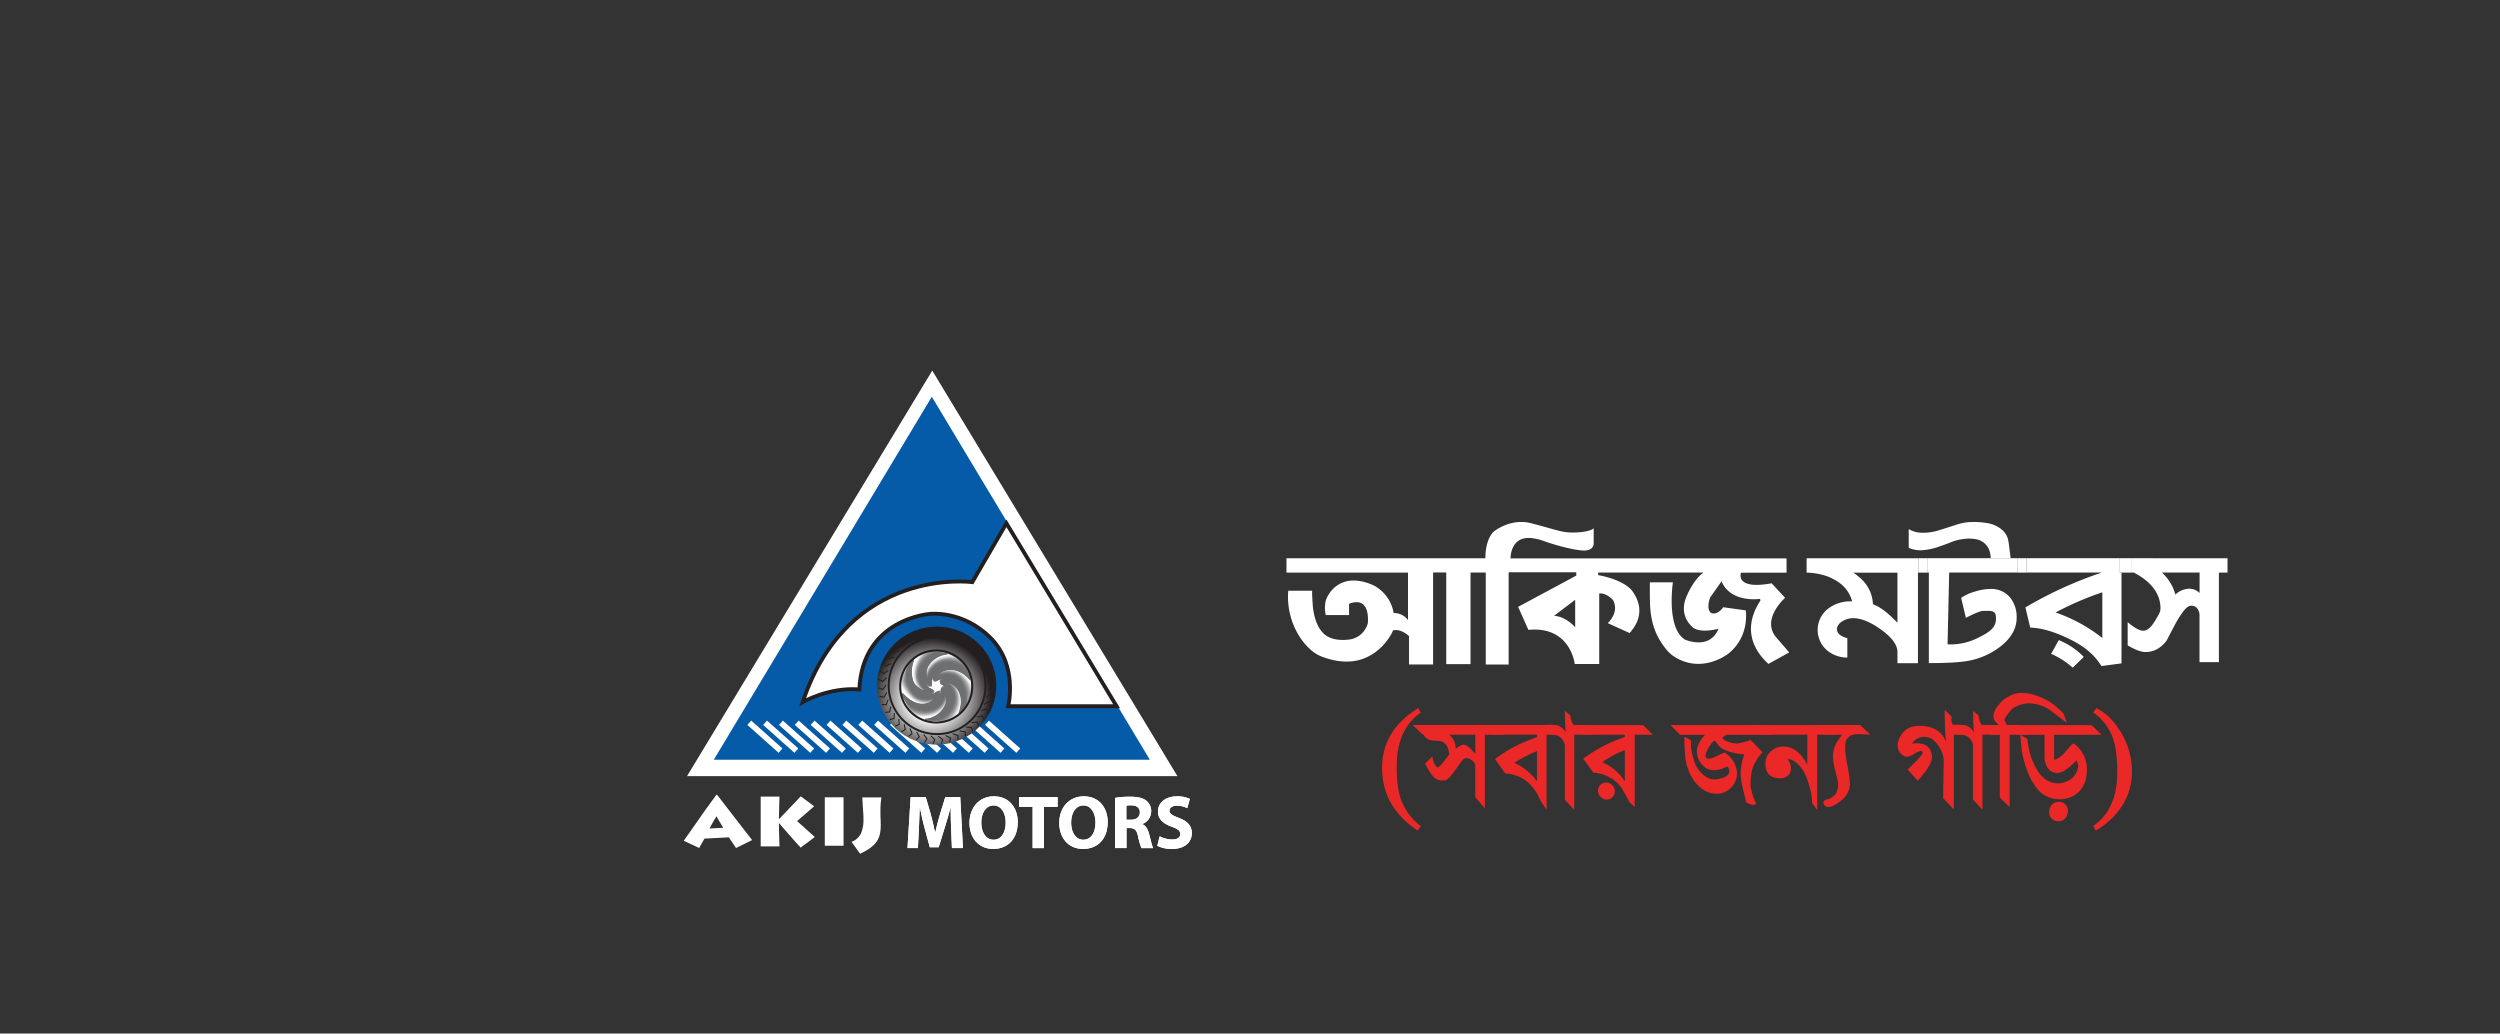 <svg id="Layer_1" data-name="Layer 1" xmlns="http://www.w3.org/2000/svg" xmlns:xlink="http://www.w3.org/1999/xlink" viewBox="0 0 1219.64 504.2"><rect x="0" y="0" width="1219.64" height="504.2" fill="#333333" stroke="none"/><defs><style>.cls-1,.cls-11,.cls-14,.cls-17,.cls-20,.cls-23,.cls-26,.cls-29,.cls-32,.cls-35,.cls-38,.cls-41,.cls-44,.cls-47,.cls-5,.cls-50,.cls-53,.cls-56,.cls-59,.cls-6,.cls-62,.cls-65,.cls-68,.cls-71,.cls-73,.cls-74,.cls-75,.cls-76{fill:none;}.cls-2{fill:#fff;}.cls-3{fill:#e92827;}.cls-4{fill:#055ba7;}.cls-5,.cls-74,.cls-75,.cls-76{stroke:#231f20;}.cls-5,.cls-6,.cls-73,.cls-74,.cls-75,.cls-76{stroke-miterlimit:10;}.cls-5{stroke-width:1.89px;}.cls-6{stroke:#fff;stroke-width:2.83px;}.cls-7{clip-path:url(#clip-path);}.cls-8{fill:url(#radial-gradient);}.cls-9{clip-path:url(#clip-path-2);}.cls-10{opacity:0;}.cls-11,.cls-14,.cls-17,.cls-20,.cls-23,.cls-26,.cls-29,.cls-32,.cls-35,.cls-38,.cls-41,.cls-44,.cls-47,.cls-50,.cls-53,.cls-56,.cls-59,.cls-62,.cls-65,.cls-68,.cls-71,.cls-73{stroke:#6e6f71;}.cls-11,.cls-14{stroke-width:1.17px;}.cls-12{opacity:0.05;}.cls-13{clip-path:url(#clip-path-4);}.cls-14,.cls-17,.cls-20,.cls-23,.cls-26,.cls-29,.cls-32,.cls-35,.cls-38,.cls-41,.cls-44,.cls-47,.cls-50,.cls-53,.cls-56,.cls-59,.cls-62,.cls-65,.cls-68,.cls-71,.cls-73{stroke-linecap:square;}.cls-14{stroke-miterlimit:4.29;}.cls-15{opacity:0.1;}.cls-16{clip-path:url(#clip-path-5);}.cls-17{stroke-miterlimit:4.57;}.cls-17,.cls-20,.cls-23{stroke-width:1.16px;}.cls-18{opacity:0.14;}.cls-19{clip-path:url(#clip-path-6);}.cls-20{stroke-miterlimit:4.86;}.cls-21{opacity:0.19;}.cls-22{clip-path:url(#clip-path-7);}.cls-23{stroke-miterlimit:5.14;}.cls-24{opacity:0.24;}.cls-25{clip-path:url(#clip-path-8);}.cls-26{stroke-miterlimit:5.43;}.cls-26,.cls-29{stroke-width:1.15px;}.cls-27{opacity:0.29;}.cls-28{clip-path:url(#clip-path-9);}.cls-29{stroke-miterlimit:5.71;}.cls-30{opacity:0.33;}.cls-31{clip-path:url(#clip-path-10);}.cls-32{stroke-miterlimit:6;}.cls-32,.cls-35{stroke-width:1.14px;}.cls-33{opacity:0.38;}.cls-34{clip-path:url(#clip-path-11);}.cls-35{stroke-miterlimit:6.29;}.cls-36{opacity:0.43;}.cls-37{clip-path:url(#clip-path-12);}.cls-38{stroke-miterlimit:6.57;}.cls-38,.cls-41{stroke-width:1.13px;}.cls-39{opacity:0.48;}.cls-40{clip-path:url(#clip-path-13);}.cls-41{stroke-miterlimit:6.86;}.cls-42{opacity:0.52;}.cls-43{clip-path:url(#clip-path-14);}.cls-44{stroke-miterlimit:7.14;}.cls-44,.cls-47{stroke-width:1.12px;}.cls-45{opacity:0.57;}.cls-46{clip-path:url(#clip-path-15);}.cls-47{stroke-miterlimit:7.43;}.cls-48{opacity:0.62;}.cls-49{clip-path:url(#clip-path-16);}.cls-50{stroke-miterlimit:7.71;}.cls-50,.cls-53{stroke-width:1.11px;}.cls-51{opacity:0.67;}.cls-52{clip-path:url(#clip-path-17);}.cls-53{stroke-miterlimit:8;}.cls-54{opacity:0.71;}.cls-55{clip-path:url(#clip-path-18);}.cls-56{stroke-miterlimit:8.29;}.cls-56,.cls-59,.cls-62{stroke-width:1.11px;}.cls-57{opacity:0.76;}.cls-58{clip-path:url(#clip-path-19);}.cls-59{stroke-miterlimit:8.57;}.cls-60{opacity:0.81;}.cls-61{clip-path:url(#clip-path-20);}.cls-62{stroke-miterlimit:8.86;}.cls-63{opacity:0.86;}.cls-64{clip-path:url(#clip-path-21);}.cls-65{stroke-miterlimit:9.14;}.cls-65,.cls-68{stroke-width:1.1px;}.cls-66{opacity:0.9;}.cls-67{clip-path:url(#clip-path-22);}.cls-68{stroke-miterlimit:9.43;}.cls-69{opacity:0.95;}.cls-70{clip-path:url(#clip-path-23);}.cls-71{stroke-miterlimit:9.71;}.cls-71,.cls-73{stroke-width:1.09px;}.cls-72{clip-path:url(#clip-path-24);}.cls-74{stroke-width:1px;}.cls-75{stroke-width:0.51px;}.cls-76{stroke-width:0.95px;}</style><clipPath id="clip-path"><path id="SVGID" class="cls-1" d="M429.8,324.13a28.7,28.7,0,0,0,16.66,37.22,29.23,29.23,0,0,0,37.64-16.46,28.69,28.69,0,0,0-16.64-37.26A28.14,28.14,0,0,0,457,305.72a29.09,29.09,0,0,0-27.21,18.41"/></clipPath><radialGradient id="radial-gradient" cx="3541.13" cy="1858.31" r="13.11" gradientTransform="matrix(0.8, -2.05, -2.07, -0.79, 1468.28, 9067.22)" gradientUnits="userSpaceOnUse"><stop offset="0" stop-color="#fff"/><stop offset="0.39" stop-color="#fff"/><stop offset="0.39" stop-color="#fcfcfc"/><stop offset="0.82" stop-color="#615f5f"/><stop offset="1" stop-color="#231f20"/></radialGradient><clipPath id="clip-path-2"><rect id="SVGID-2" data-name="SVGID" class="cls-1" x="438.72" y="317.14" width="37.02" height="35.24"/></clipPath><clipPath id="clip-path-4"><rect id="SVGID-4" data-name="SVGID" class="cls-1" x="439.03" y="317.17" width="36.36" height="35.16"/></clipPath><clipPath id="clip-path-5"><rect id="SVGID-5" data-name="SVGID" class="cls-1" x="439.35" y="317.28" width="35.7" height="35"/></clipPath><clipPath id="clip-path-6"><rect id="SVGID-6" data-name="SVGID" class="cls-1" x="439.68" y="317.32" width="34.99" height="34.91"/></clipPath><clipPath id="clip-path-7"><rect id="SVGID-7" data-name="SVGID" class="cls-1" x="439.99" y="317.4" width="34.33" height="34.81"/></clipPath><clipPath id="clip-path-8"><rect id="SVGID-8" data-name="SVGID" class="cls-1" x="440.32" y="317.44" width="33.65" height="34.71"/></clipPath><clipPath id="clip-path-9"><rect id="SVGID-9" data-name="SVGID" class="cls-1" x="440.6" y="317.55" width="33" height="34.54"/></clipPath><clipPath id="clip-path-10"><rect id="SVGID-10" data-name="SVGID" class="cls-1" x="440.89" y="317.59" width="32.35" height="34.45"/></clipPath><clipPath id="clip-path-11"><rect id="SVGID-11" data-name="SVGID" class="cls-1" x="441.17" y="317.68" width="31.7" height="34.34"/></clipPath><clipPath id="clip-path-12"><rect id="SVGID-12" data-name="SVGID" class="cls-1" x="441.47" y="317.74" width="31.06" height="34.21"/></clipPath><clipPath id="clip-path-13"><rect id="SVGID-13" data-name="SVGID" class="cls-1" x="441.71" y="317.79" width="30.46" height="34.12"/></clipPath><clipPath id="clip-path-14"><rect id="SVGID-14" data-name="SVGID" class="cls-1" x="441.95" y="317.86" width="29.89" height="33.99"/></clipPath><clipPath id="clip-path-15"><rect id="SVGID-15" data-name="SVGID" class="cls-1" x="442.19" y="317.95" width="29.51" height="33.84"/></clipPath><clipPath id="clip-path-16"><rect id="SVGID-16" data-name="SVGID" class="cls-1" x="441.99" y="317.99" width="29.91" height="33.77"/></clipPath><clipPath id="clip-path-17"><rect id="SVGID-17" data-name="SVGID" class="cls-1" x="441.73" y="318.05" width="30.42" height="33.66"/></clipPath><clipPath id="clip-path-18"><rect id="SVGID-18" data-name="SVGID" class="cls-1" x="441.47" y="318.16" width="30.89" height="33.51"/></clipPath><clipPath id="clip-path-19"><rect id="SVGID-19" data-name="SVGID" class="cls-1" x="441.21" y="318.25" width="31.36" height="33.37"/></clipPath><clipPath id="clip-path-20"><rect id="SVGID-20" data-name="SVGID" class="cls-1" x="440.96" y="318.29" width="31.83" height="33.29"/></clipPath><clipPath id="clip-path-21"><rect id="SVGID-21" data-name="SVGID" class="cls-1" x="440.68" y="318.38" width="32.31" height="33.13"/></clipPath><clipPath id="clip-path-22"><rect id="SVGID-22" data-name="SVGID" class="cls-1" x="440.43" y="318.46" width="32.79" height="33"/></clipPath><clipPath id="clip-path-23"><rect id="SVGID-23" data-name="SVGID" class="cls-1" x="440.17" y="318.49" width="33.26" height="32.91"/></clipPath><clipPath id="clip-path-24"><rect id="SVGID-24" data-name="SVGID" class="cls-1" x="439.9" y="318.6" width="33.75" height="32.78"/></clipPath></defs><path class="cls-2" d="M984.1,272.33H940.48v7H941v44.17q13.49,0,19.41-1.15a36.06,36.06,0,0,0,15.59-7q7.83-6.15,7.83-13.93a15.09,15.09,0,0,0-3.13-9.84,11.83,11.83,0,0,0-9.67-4.26,26.8,26.8,0,0,0-7.53,1.27,23.39,23.39,0,0,0-6.75,3.08l2.32,9.73q6.61-3.36,8.35-3.36c4.24,0,6.34-.52,6.34,3.74,0,4-2.41,6.2-8,9a30.19,30.19,0,0,1-14.63,3.61l-1-.08.79-35H984.1Z"/><rect class="cls-2" x="935.96" y="272.33" width="4.53" height="7.03"/><path class="cls-2" d="M1000.65,319a38.77,38.77,0,0,1,10.53,6.72l5.4-5.24a35.4,35.4,0,0,0-12.19-8.2Z"/><path class="cls-2" d="M1034.17,272.33H988.54v7h36.83a193.92,193.92,0,0,0-37.26,17l2.35,9.85q8.63.24,20.2,6.12c7.72,3.92,11.65,8.13,14.55,12.63l9.78-1.3V279.36h-.82Zm-8.54,38.92a77.82,77.82,0,0,0-22.81-12.45,150.91,150.91,0,0,1,22.81-9.84Z"/><rect class="cls-2" x="984.1" y="272.33" width="4.44" height="7.02"/><path class="cls-2" d="M1039.65,272.33v7H1041c8.65,4.48,13,10.5,13,17.39,0,2-.87,3.12-2.62,6.07-1.91,3.27-3.83,4.91-5.74,4.91s-4.34-1.39-7.65-4.18v11.3c3.61,2.18,6.56,3.28,8.66,3.28q6.19,0,10.39-5.66,2.43-4.74,5-9.5c2.74-4.54,4.86-7.41,6.78-7.41a3.45,3.45,0,0,1,3,1.15,5.17,5.17,0,0,1,1.22,3.33v23h9.46V279.36h4.21v-7Zm33.43,17a7,7,0,0,0-5.16-2.13,10.26,10.26,0,0,0-6.65,2.87,22.53,22.53,0,0,0-6.56-10.75h18.37Z"/><polygon class="cls-2" points="1039.65 279.35 1039.65 272.33 1034.17 272.33 1034.17 279.36 1034.25 279.36 1034.25 279.35 1039.65 279.35"/><path class="cls-2" d="M980.9,272.33c-.17-1.28-.33-2.8-.5-4-.23-1.66-.37-3.34-.72-5a9.18,9.18,0,0,0-3.29-5.13,14.63,14.63,0,0,0-6.91-3,38.74,38.74,0,0,0-9.25-.45,26.56,26.56,0,0,0-6.37,1.43c-2.77.86-5.51,1.79-8.29,2.62a24.54,24.54,0,0,1-7.71,1.09,12.49,12.49,0,0,1-6.53-1.69h-.15c0,1,0,2,0,3,0,1.27,0,4.39,0,5.66a.54.54,0,0,0,.4.58,14.39,14.39,0,0,0,5.91,1,31.29,31.29,0,0,0,9-1.95c1.74-.6,3.48-1.21,5.18-1.91a23.72,23.72,0,0,1,6.08-1.6,19.57,19.57,0,0,1,6.11.06,8.5,8.5,0,0,1,7.14,7.49,13.79,13.79,0,0,1,.22,1.81h9.65Z"/><path class="cls-2" d="M871.58,279.37v-6.95H736.93s-.15-6.25,4.27-8.86,11.09.1,13.45.91,10.89,3.51,17,4.06,5.84-3.46,5.84-3.46v-7.34c-2.28,2.07-10.37,2.4-14.12,1.8s-7.56-2-16.46-4.28-16.33,2.54-18.4,4.28c-4.22,4.55-3.84,12.81-3.84,12.81H627.61v7H686.9v23.13a8.66,8.66,0,0,0-7-3.41A18.77,18.77,0,0,0,670,285.5c-16.26-7.1-22.28,4.34-23.22,7.56a15.51,15.51,0,0,0,0,7h11l.37,0,0-5.49c10.87-4.18,9.13,9.55,9.13,9.55a12.06,12.06,0,0,1-2,3.95,10.83,10.83,0,0,1-7.7,4c-3.8.39-8.37,0-11.37-2.57-3.67-3.18-5.06-8.36-5.67-13-.06-.49-.65-8.3-.31-8.3H628.48a36.12,36.12,0,0,0,6.65,24.06,31.48,31.48,0,0,0,4.77,5.15,18.08,18.08,0,0,0,6.14,3.35c6.3,2.23,13.26,2.89,19.59.39a25.9,25.9,0,0,0,10.79-8.32,30.79,30.79,0,0,0,2.5-3.77c.09-.17.6-1.51.78-1.55,3.88-.91,7.7,2.81,7.7,2.81v13.85h11.74V279.27h6.42V324h11.85v-44.7h7.43v44.9H736v-45h33v1.61l-28.37,15.24,5,11.24c20.61-2,22.62,16.66,22.62,16.66h11.94V289.51c3-.25,5.72,2.11,6.67,3.16,3.42,6-2.5,11.34-2.5,11.34L795,308.83c9-9.94,2.76-18.37,1.25-20.62-4.72-5.78-16.56-7.63-16.56-7.63v-1.25h51.19v.14s-4.17,2.56-8,11.29,1.25,13.92,3.26,15.57c4.12,2.71,12.25.4,12.25.4-4.22,10.34-15.46,5.62-16.26,5.37-9.39-5.62-6-28-6-28H804.88s0,3.77,0,4c0,4.26,0,9.55.91,13.74A32.67,32.67,0,0,0,810,312.76c1.77,2.74,3.79,5.67,6.68,7.52,13.82,8.9,26.64-1.5,26.64-1.5,10.44-8.43,8.37-21,8.37-21l-11-1.54c-3.31,4.47-6,2.71-6,2.71-2.51-1.95-.4-7.43-.4-7.43l5.57-7.92c4.55,10.78,18.8,8.57,18.8,8.57l.21.74c-11.91,18.15,2.73,29.65,3.84,31l10.17-5.62s-2.91-3.36-6.59-7.64c-7-8.83,4.59-19,4.59-19l-6.58-7.08c-18.22,3.31-14.94-5.17-14.94-5.17ZM768.46,306s-4.38-5.19-10.3-5.59l10.3-7.79Z"/><path class="cls-2" d="M901.22,311.31a10.11,10.11,0,0,1-3.36-1.42,3.61,3.61,0,0,1-1.67-3.53,5.41,5.41,0,0,1,2.68-3.3,9.92,9.92,0,0,1,5.24-1.48q5.77,0,13.45,5.49,8.13,5.82,8.12,11v5.49h10V279.36H936v-7H881.37v7a32.06,32.06,0,0,1,11,2.15c.52.24,1,.48,1.56.75,1,.5,1.89,1,2.79,1.63a22.6,22.6,0,0,1,2,1.5,16.33,16.33,0,0,1,4.85,8,17.74,17.74,0,0,0-11.76,3.6,13.08,13.08,0,0,0-.79,20,15.16,15.16,0,0,0,10.21,3.81C901.23,317.62,901.28,314.46,901.22,311.31Zm24.46-7.52c-4.43-4.53-8-7.53-11.95-9-.29-5.84-3.07-11.22-9.66-15.42h21.61Z"/><path class="cls-3" d="M691.56,405.2q-17.29-11.61-17.3-30.59,0-18.32,17.64-29.17l1.22,2.24q-11.73,8.15-11.73,26.32,0,10.17,2.1,16.07a28.79,28.79,0,0,0,9.7,13Z"/><path class="cls-3" d="M724.39,358.46v35.88l-4.68-5.41V373.17a4.54,4.54,0,0,0-1.6-2.19,4,4,0,0,0-2.49-1.12c-1.08,0-2.08.68-3,2q-5.64,8.48-7.41,8.81a9.49,9.49,0,0,1-1.36.07,5.19,5.19,0,0,1-3.06-.68c-1.23-.31-3.08-2.82-5.58-7.53l3.6-3.52a9.83,9.83,0,0,0,.81,3.25c.72,1.4,1.36,2.1,1.9,2.1s2.37-2.1,5.49-6.3q-.62-6.45-5.49-6.65a21.14,21.14,0,0,1-4.07-.41,6.28,6.28,0,0,1-3.05-2.64l-.88-.48-4.34-4.2h39.67l4.75,4.74Zm-4.68,0H707a8.31,8.31,0,0,1,3.12,6.72v.07c2-1.36,3.24-2,3.74-2,1.49,0,3.45,1.54,5.9,4.61Z"/><path class="cls-3" d="M754.5,358.46V395l-3-4.41q-5-12.33-17.16-13.29l-5-7a72,72,0,0,1,9-5.77,87,87,0,0,1,11.53-4.95v-1.16h-21.5l-4.68-4.74h35.47l4.68,4.74Zm-4.68,8a60.76,60.76,0,0,0-11,5.7,28.4,28.4,0,0,1,11,8.95Z"/><path class="cls-3" d="M763.86,357.31c-.28-3.16-.41-6.64-.41-10.44l2.62,2.17a15.9,15.9,0,0,0,.94,3.66c.18.27.43.61.74,1h5l4.7,4.74h-9.43v36.7l-4.61-5V364.49a5.46,5.46,0,0,0-.81-3.18,5.82,5.82,0,0,0-4.89-2.85h-1.08l-4.75-4.61a30.47,30.47,0,0,1,6.92-.13A6.67,6.67,0,0,1,763.86,357.31Z"/><path class="cls-3" d="M797.5,358.46v35.27L795,391.36c-2.22-4-3.44-6.22-3.67-6.58a16.49,16.49,0,0,0-5.42-5.15,18.29,18.29,0,0,0-8.55-2.65l-5-6.85a72.86,72.86,0,0,1,20.35-10.58v-1.09H772.39l-4.8-4.74h34l4.81,4.74Zm-13.57,31.61a4.07,4.07,0,0,1-3.08-1.32,4.26,4.26,0,0,1-1.26-3,3.93,3.93,0,0,1,1.15-2.81,3.72,3.72,0,0,1,2.79-1.19,4.46,4.46,0,0,1,4.2,3.32,4.11,4.11,0,0,1-.75,3.43A3.57,3.57,0,0,1,783.93,390.07ZM792.68,366a44.91,44.91,0,0,0-11,5.84,24.67,24.67,0,0,1,11,9.36Z"/><path class="cls-3" d="M842.12,367.62a7.41,7.41,0,0,1,2.17,2,12.25,12.25,0,0,1,3.12,7.66,9.94,9.94,0,0,1-.34,2.58,10.52,10.52,0,0,1-3.59,5.36,9.34,9.34,0,0,1-6,2q-6.18,0-10.78-6a24.75,24.75,0,0,1-3.6-7.39q-1.35-3.87-1.35-14.38a17.09,17.09,0,0,1,3.25,1.9,19.8,19.8,0,0,0,.55,6.44,36.41,36.41,0,0,0,1.49,5,15,15,0,0,0,3.8,5.08q3,2.58,5.76,2.38a15.4,15.4,0,0,0,4.34-.95c1.81-.77,2.71-1.79,2.71-3.06a3.59,3.59,0,0,0-.3-1.39c-.21-.47-.49-.71-.85-.71a1.53,1.53,0,0,0-.54.14,14.78,14.78,0,0,1-5.63,1.49,8.47,8.47,0,0,1-3.73-.88,10.06,10.06,0,0,1-4.55-6.38,13,13,0,0,1-.2-2.17q0-3,3.19-7.05c.18-.18.43-.45.74-.82H819.67l-4.74-4.74h45.51l4.68,4.74H842.53a13.47,13.47,0,0,0-1.83,1,.74.74,0,0,0-.27.48c0,.72,1,1.38,2.91,2a11.71,11.71,0,0,0,4.34.75,37.28,37.28,0,0,0,6.38-1.69q2.45,2.43,5.83,6a19.74,19.74,0,0,0-3.73,5.23,14.33,14.33,0,0,0-1.83,6,26.52,26.52,0,0,0-.34,4q0,3.74,2.71,9.84a1.67,1.67,0,0,1-1,.61,6.92,6.92,0,0,1-2.11-.48c-1-.31-1.62-.63-1.76-.95-.54-2.3-1.08-4.61-1.63-6.91a32,32,0,0,1-1-7A27.68,27.68,0,0,1,851,368a27.67,27.67,0,0,1-6.78-1.15c-2.85-.82-4.78-1.86-5.77-3.12-.13-.23-.75-1-1.83-2.38-.72.14-1.66,1.15-2.81,3.05s-1.74,3.28-1.74,4.14c0,1.09.62,1.63,1.84,1.63q1.08,0,5.36-2.17a15.88,15.88,0,0,1,1.89-.81,1.38,1.38,0,0,1,1,.4Z"/><path class="cls-3" d="M872,370.2a9.62,9.62,0,0,1,1.56,3.12,9.51,9.51,0,0,1,.14,1.56,4.53,4.53,0,0,1-1.43,3.49,5.43,5.43,0,0,1-3.86,1.32q-7.12,0-7.12-7.12a7.74,7.74,0,0,1,2.6-6,9,9,0,0,1,6.25-2.37q6.55,0,11.16,8.14l.4.74V358.46H859.07l-4.74-4.74h36.9l4.95,4.74h-9.63v36.77L884,391.7v-1.15a25.11,25.11,0,0,0-1.29-6.85,34.24,34.24,0,0,0-2.27-6.41,15.59,15.59,0,0,0-3.36-4.51A8.42,8.42,0,0,0,872,370.2Z"/><path class="cls-3" d="M905.81,358.19a6.07,6.07,0,0,0-3.53,1.09,4.46,4.46,0,0,0-1.9,3q-.54,3.19.68,10a82.36,82.36,0,0,1,1.43,9.84q0,6-6.11,9.76a9.33,9.33,0,0,1-4.47,1.83,2.17,2.17,0,0,1-2.24-1.69,1.21,1.21,0,0,1-.14-.54c0-.59.5-1,1.49-1.36,1.32-.41,2-.63,2.1-.68a13.92,13.92,0,0,0,2.51-2.24,9.4,9.4,0,0,0,1.09-4.2q.13-1.29-1.15-6.17a34.25,34.25,0,0,1-1.36-7.8,14.74,14.74,0,0,1,2-7.19c.81-1.13,1.63-2.26,2.44-3.4h-8.48l-4.81-4.74h22.11l5,4.74C910.69,358.29,908.48,358.19,905.81,358.19Z"/><path class="cls-3" d="M949.35,362l-.34-4.54q-.27-3.66-.27-11.13l3.53,3.46a3.94,3.94,0,0,0,.27,3.46q.13.27,1,.48,2.24-.08,4.68,0l4.74,4.74h-9.76v36.43l-5.23-5.5.28-18.58a12,12,0,0,0-1.63-5.39,12.89,12.89,0,0,0-3.6-4.51,6.6,6.6,0,0,0-3.86-1.43,6.94,6.94,0,0,0-6.38,3.33,11.51,11.51,0,0,1,2.31-.21q6.57,0,7.39,6,.54,4.28-6.92,12.28l-4.88-5.5q1.56-1.43,4.14-4.07c2.12-2.26,3.19-3.64,3.19-4.13s-.39-.82-1.16-.82a12.51,12.51,0,0,0-3,1.42,9.48,9.48,0,0,1-3.6,1.43,2.54,2.54,0,0,1-1.49-.48,5.62,5.62,0,0,1-3-5,9,9,0,0,1,1.46-4.68,9.92,9.92,0,0,1,3.42-3.6,11.2,11.2,0,0,1,5.63-1.35Q946.57,354.13,949.35,362Z"/><path class="cls-3" d="M963,357.31q-.4-4.74-.4-10.44L965.2,349a16.47,16.47,0,0,0,.93,3.66c.18.27.43.61.74,1h5l4.71,4.74h-9.43v36.7l-4.61-5V364.49a5.46,5.46,0,0,0-.82-3.18,5.79,5.79,0,0,0-4.88-2.85h-1.09l-4.74-4.61a30.38,30.38,0,0,1,6.91-.13A6.66,6.66,0,0,1,963,357.31Z"/><path class="cls-3" d="M1000.76,346.94a18.46,18.46,0,0,0-11.46-3.8,14.25,14.25,0,0,0-7.73,2.78,23.32,23.32,0,0,0-2.24,2.71c-1,1.36-1.47,2.24-1.43,2.65l1.16,2.44h6.1l4.75,4.74h-9.5v35.27l-4.81-4.61V358.46H971l-4.71-4.74h8.81c-.59-.59-1.16-1.21-1.73-1.87a3.29,3.29,0,0,1-.84-2.2,6.73,6.73,0,0,1,.74-3.19,23,23,0,0,1,3.46-4.51A18.49,18.49,0,0,1,981.5,339a10.7,10.7,0,0,1,4.68-.95q6.72,0,14.31,4.68a39.89,39.89,0,0,1,6.31,5.49l1.49,4.41Z"/><path class="cls-3" d="M1002.12,358.46v11.13c0,.68,0,1,.2,1.08,1.67-.4,3.55-1.85,5.67-4.34s3.13-3.52,3.45-3.52a1.42,1.42,0,0,1,1.08.54,15.35,15.35,0,0,1,5.6,12.14q0,8.2-5.56,12.14a14.28,14.28,0,0,1-17.9-1.89,30.28,30.28,0,0,1-5.7-9.88,46.37,46.37,0,0,1-2.78-11c0-.14-.21-2.26-.61-6.37l3.52,1.9a37,37,0,0,0,2.37,10.48q4.47,11.3,12.58,11.3a10.66,10.66,0,0,0,4.9-1.26,8.84,8.84,0,0,0,4.91-7.09,5.38,5.38,0,0,0-.88-2.85,28.83,28.83,0,0,1-5.13,4.48,7.14,7.14,0,0,1-4.33,1.63q-4.38,0-5.87-5.56a17.89,17.89,0,0,1-.2-3.39v-9.64H984.35l-4.82-4.74h40.9l4.82,4.74Zm6.17,39.55a4.17,4.17,0,0,1-3.94,2.64,4.68,4.68,0,0,1-3.39-1.25,4.48,4.48,0,0,1-1.29-3.36,5,5,0,0,1,1.33-3.39,4.12,4.12,0,0,1,3.22-1.49,4.29,4.29,0,0,1,4.61,4.47A5.55,5.55,0,0,1,1008.29,398Z"/><path class="cls-3" d="M1035.42,392.92a37.69,37.69,0,0,1-13,12.28l-1.22-2.24q11.73-8.15,11.73-26.25,0-10.17-2-16.14a25.36,25.36,0,0,0-9.77-13l1.56-2.1q6.24,3,11,10.24a36.91,36.91,0,0,1,6.38,20.76A30.7,30.7,0,0,1,1035.42,392.92Z"/><polygon class="cls-2" points="454.81 180.8 514.62 279.75 574.41 378.63 454.81 378.63 335.18 378.63 394.97 279.75 454.81 180.8"/><polygon class="cls-4" points="454.59 193.56 348.22 370.65 560.96 370.65 454.59 193.56"/><path class="cls-2" d="M391.59,342.54s12.68-7.39,27.62-6.2c1.64-34.72,34.47-36.83,34.47-36.83s15.88-2,29.53,11.63,8.64,33.4,8.64,33.4h52.89L491,255.29,474.34,284s-60.41-8.16-82.75,58.59"/><path class="cls-5" d="M391.59,342.54s12.68-7.39,27.62-6.2c1.64-34.72,34.47-36.83,34.47-36.83s15.88-2,29.53,11.63,8.64,33.4,8.64,33.4h52.89L491,255.29,474.34,284S413.93,275.79,391.59,342.54Z"/><line class="cls-6" x1="481.51" y1="352.6" x2="496.78" y2="366.21"/><line class="cls-6" x1="473.79" y1="352.6" x2="489.06" y2="366.21"/><line class="cls-6" x1="466.06" y1="352.6" x2="481.31" y2="366.21"/><line class="cls-6" x1="458.36" y1="352.6" x2="473.6" y2="366.21"/><line class="cls-6" x1="450.61" y1="352.6" x2="465.87" y2="366.21"/><line class="cls-6" x1="442.89" y1="352.6" x2="458.13" y2="366.21"/><line class="cls-6" x1="435.14" y1="352.6" x2="450.43" y2="366.21"/><line class="cls-6" x1="427.41" y1="352.6" x2="442.67" y2="366.21"/><line class="cls-6" x1="419.69" y1="352.6" x2="434.94" y2="366.21"/><line class="cls-6" x1="411.93" y1="352.6" x2="427.22" y2="366.21"/><line class="cls-6" x1="404.17" y1="352.6" x2="419.46" y2="366.21"/><line class="cls-6" x1="396.43" y1="352.6" x2="411.7" y2="366.21"/><line class="cls-6" x1="388.7" y1="352.6" x2="403.96" y2="366.21"/><line class="cls-6" x1="380.98" y1="352.6" x2="396.24" y2="366.21"/><line class="cls-6" x1="373.24" y1="352.6" x2="388.51" y2="366.21"/><line class="cls-6" x1="365.54" y1="352.6" x2="380.79" y2="366.21"/><g class="cls-7"><polygon class="cls-8" points="403.09 359.08 432.58 283.72 510.81 313.66 481.33 389.04 403.09 359.08"/></g><path class="cls-2" d="M462.83,319.07a17,17,0,0,1,9.86,22.06,17.27,17.27,0,0,1-22.31,9.78,17,17,0,0,1-9.86-22.06,17.33,17.33,0,0,1,22.31-9.78"/><g class="cls-9"><g class="cls-10"><g class="cls-9"><path class="cls-11" d="M453.52,334.87c-3.22.69-6.09-2.28-6.76-5.59a13.48,13.48,0,0,1,4.16-12c-6.06,4.89-7.45,15.6,0,20.19a7.12,7.12,0,0,0,4.71.55,4.55,4.55,0,0,1-3.53,3.3c-2.66.24-4.79.53-7.25-1.37a17,17,0,0,1-5.93-8.63c.61,4.32,3.22,7,6.33,9.74,4.67,3.48,11.89,2.44,14.08-3.17.85,1.71,1.5,3.1,1.07,4.93-2.24,6.12-9.25,7.45-14.93,6.24,6.37,2.09,14.77.11,16.87-7.34a7.37,7.37,0,0,0-1.37-7.08c2.45-.5,4.88,1.35,6,3.38a12.86,12.86,0,0,1-3.33,14.2,13.51,13.51,0,0,0,3.57-16.31c-1.81-2.9-4.74-4.85-8.22-4.43a4.57,4.57,0,0,1,3.52-3.33c6.17-1.13,11.47,3.74,13.16,10-1.58-5-4.54-9.3-9.34-11.17-4.37-1.27-9.27.25-11.05,4.59-1.91-1.84-1.64-4.46-.08-6.66,3.1-4.46,8.77-5.66,13.93-4.53-6.62-2.37-14.82.43-17.15,7.59A8,8,0,0,0,453.52,334.87Z"/></g></g><g class="cls-12"><g class="cls-13"><path class="cls-14" d="M453.56,334.75c-3.21.61-6.06-2.38-6.54-5.66a13,13,0,0,1,4.43-11.75c-6.11,4.65-8,15.64-.59,19.92a6.87,6.87,0,0,0,4.63.69,4.37,4.37,0,0,1-3.56,3.17c-2.61.32-4.77.4-7.12-1.59a16.3,16.3,0,0,1-5.6-8.68c.47,4.29,2.86,7.17,6,9.81,4.35,3.73,11.65,2.74,13.95-2.71.82,1.67,1.53,3.11.94,4.87-2.05,6.1-9.32,7.09-14.89,5.74,6.23,2.21,14.49.5,16.84-6.79a7.43,7.43,0,0,0-1.14-7c2.4-.42,4.87,1.43,5.8,3.47,2,4.6.43,10.34-3.71,13.94,4.65-3.52,6.9-10.31,4-16a8.19,8.19,0,0,0-8-4.61,4.48,4.48,0,0,1,3.56-3.17c6.1-1,11.21,4,12.71,10.25-1.42-4.93-4.16-9.49-8.92-11.27-4.22-1.57-9.13,0-11,4.19-1.83-1.82-1.51-4.41.09-6.56,3.2-4.26,8.8-5.32,13.88-4.05-6.47-2.5-15-.11-17.13,7.05A7.46,7.46,0,0,0,453.56,334.75Z"/></g></g><g class="cls-15"><g class="cls-16"><path class="cls-17" d="M453.59,334.64c-3.2.51-5.92-2.53-6.32-5.77a13,13,0,0,1,4.7-11.46c-6.14,4.44-8.31,15.21-1.11,19.64a6.41,6.41,0,0,0,4.52.78,4.22,4.22,0,0,1-3.58,3.07c-2.6.22-4.73.23-7-1.75a16.32,16.32,0,0,1-5.29-8.72c.33,4.21,2.64,7.14,5.61,9.83,4.21,3.81,11.44,3,13.87-2.31.76,1.73,1.4,3.13.78,4.84-2.18,6-9.39,6.74-14.85,5.26,6.08,2.35,14.28.89,16.81-6.2a7.35,7.35,0,0,0-.93-7c2.38-.37,4.77,1.53,5.63,3.56,1.85,4.63.15,10.23-4.05,13.69,4.71-3.34,7.1-9.94,4.37-15.69a8.07,8.07,0,0,0-7.76-4.76,4.45,4.45,0,0,1,3.6-3c6.08-.86,11,4.25,12.27,10.5-1.26-4.95-3.85-9.48-8.49-11.36a8.47,8.47,0,0,0-11,3.8c-1.76-1.83-1.35-4.37.29-6.47,3.27-4.14,8.84-5,13.79-3.63-6.29-2.65-14.74-.54-17.12,6.48A7.34,7.34,0,0,0,453.59,334.64Z"/></g></g><g class="cls-18"><g class="cls-19"><path class="cls-20" d="M453.6,334.58c-3.16.42-5.77-2.69-6.05-5.9a12.75,12.75,0,0,1,5-11.19c-6.19,4.17-8.64,14.82-1.67,19.38a6.51,6.51,0,0,0,4.44.92,4.12,4.12,0,0,1-3.64,2.87c-2.55.17-4.66.15-6.84-1.9a16.24,16.24,0,0,1-5-8.79c.21,4.2,2.41,7.14,5.27,9.9,4.05,3.89,11.2,3.31,13.77-1.89.68,1.7,1.28,3.14.64,4.81-2.34,5.85-9.49,6.38-14.86,4.75,6,2.52,14.08,1.29,16.81-5.63a7.23,7.23,0,0,0-.74-6.91c2.37-.31,4.69,1.64,5.47,3.68,1.7,4.6-.15,10.1-4.37,13.39,4.72-3.17,7.3-9.65,4.76-15.36a7.94,7.94,0,0,0-7.53-4.91,4.33,4.33,0,0,1,3.63-2.93c6-.68,10.7,4.55,11.81,10.73-1.09-4.91-3.52-9.5-8-11.48-4-1.76-8.92-.53-11,3.45-1.7-1.89-1.22-4.36.46-6.37,3.35-4,8.87-4.71,13.73-3.18-6.14-2.8-14.56-1-17.09,5.89A7.44,7.44,0,0,0,453.6,334.58Z"/></g></g><g class="cls-21"><g class="cls-22"><path class="cls-23" d="M453.63,334.49c-3.13.31-5.63-2.83-5.81-6a12.65,12.65,0,0,1,5.24-10.93c-6.25,4-9,14.35-2.21,19.09a6.32,6.32,0,0,0,4.36,1.05,4.16,4.16,0,0,1-3.69,2.77c-2.54.07-4.62,0-6.71-2.11a16,16,0,0,1-4.66-8.81c.09,4.13,2.16,7.1,4.92,9.93,3.9,3.93,11,3.59,13.67-1.45.64,1.69,1.19,3.11.48,4.73-2.48,5.73-9.57,6.06-14.83,4.28,5.83,2.66,13.89,1.69,16.8-5.1a7.12,7.12,0,0,0-.52-6.82c2.35-.24,4.59,1.76,5.28,3.82,1.56,4.57-.43,9.94-4.71,13.11,4.76-3,7.52-9.33,5.17-15a7.89,7.89,0,0,0-7.31-5.11,4.26,4.26,0,0,1,3.69-2.75c6-.53,10.46,4.78,11.36,10.94-.95-4.89-3.19-9.48-7.63-11.6-3.93-1.89-8.81-.78-11,3.09-1.62-1.92-1.06-4.36.64-6.32,3.45-3.81,8.93-4.32,13.71-2.73-6-2.93-14.39-1.35-17.11,5.32A7.44,7.44,0,0,0,453.63,334.49Z"/></g></g><g class="cls-24"><g class="cls-25"><path class="cls-26" d="M453.66,334.38c-3.12.23-5.49-3-5.59-6.09a12.49,12.49,0,0,1,5.52-10.66c-6.29,3.73-9.32,13.91-2.77,18.8a5.93,5.93,0,0,0,4.31,1.17,4.12,4.12,0,0,1-3.76,2.64c-2.5,0-4.54-.16-6.56-2.29a15.9,15.9,0,0,1-4.34-8.87c0,4.09,1.92,7.11,4.56,9.95,3.74,4.08,10.78,4,13.56-1,.59,1.71,1.09,3.13.35,4.73-2.65,5.58-9.64,5.69-14.8,3.79,5.68,2.82,13.71,2.08,16.78-4.54a7.14,7.14,0,0,0-.32-6.8c2.34-.12,4.5,1.91,5.11,4,1.41,4.58-.73,9.83-5.08,12.81,4.84-2.83,7.73-9,5.58-14.73a7.78,7.78,0,0,0-7.07-5.27,4.16,4.16,0,0,1,3.74-2.6c5.9-.32,10.19,5,10.91,11.17-.8-4.87-2.9-9.5-7.2-11.73-3.82-2-8.68-1-10.93,2.74-1.54-1.93-.92-4.35.83-6.2,3.5-3.72,8.94-4.05,13.61-2.29-5.84-3.1-14.17-1.83-17,4.71A7.2,7.2,0,0,0,453.66,334.38Z"/></g></g><g class="cls-27"><g class="cls-28"><path class="cls-29" d="M453.68,334.31c-3.09.07-5.32-3.1-5.32-6.25a12.3,12.3,0,0,1,5.79-10.36c-6.38,3.49-9.66,13.53-3.33,18.56a6.33,6.33,0,0,0,4.21,1.29,4.12,4.12,0,0,1-3.75,2.48c-2.51-.08-4.53-.32-6.47-2.48a15.6,15.6,0,0,1-4-8.94c-.16,4.05,1.69,7.1,4.23,10,3.56,4.1,10.54,4.21,13.46-.6.53,1.73,1,3.16.18,4.7-2.78,5.43-9.71,5.33-14.75,3.28,5.53,3,13.48,2.48,16.73-4a7,7,0,0,0-.1-6.72c2.32-.08,4.38,2,5,4.06,1.25,4.57-1,9.73-5.42,12.55,4.84-2.7,7.91-8.67,6-14.46a7.78,7.78,0,0,0-6.85-5.4,4.18,4.18,0,0,1,3.79-2.47c5.85-.14,9.94,5.3,10.46,11.39-.61-4.82-2.57-9.47-6.77-11.81-3.72-2.05-8.57-1.29-10.91,2.37-1.48-2-.78-4.35,1-6.12,3.59-3.58,9-3.73,13.56-1.82-5.71-3.26-14-2.27-17.06,4.14A7.22,7.22,0,0,0,453.68,334.31Z"/></g></g><g class="cls-30"><g class="cls-31"><path class="cls-32" d="M453.7,334.21c-3.06,0-5.19-3.25-5.08-6.37a12.17,12.17,0,0,1,6.06-10.07c-6.42,3.27-10,13.08-3.88,18.29a6.34,6.34,0,0,0,4.14,1.41,4,4,0,0,1-3.82,2.33c-2.46-.18-4.47-.45-6.31-2.66a15.41,15.41,0,0,1-3.71-9c-.29,4,1.44,7.09,3.87,10.07,3.4,4.18,10.32,4.51,13.35-.16.48,1.7.88,3.16,0,4.63-2.92,5.34-9.79,5-14.71,2.82,5.37,3.09,13.29,2.89,16.71-3.43a7,7,0,0,0,.11-6.67c2.3,0,4.29,2.14,4.79,4.19,1.08,4.57-1.35,9.63-5.78,12.26,4.9-2.47,8.13-8.33,6.36-14.09a7.63,7.63,0,0,0-6.62-5.59,4.07,4.07,0,0,1,3.83-2.35c5.81.3,9.69,5.58,10,11.63-.48-4.82-2.25-9.46-6.34-11.93-3.64-2.17-8.47-1.54-10.89,2-1.4-2-.65-4.34,1.19-6.05,3.67-3.4,9-3.4,13.5-1.37-5.56-3.43-13.8-2.68-17,3.55A7.08,7.08,0,0,0,453.7,334.21Z"/></g></g><g class="cls-33"><g class="cls-34"><path class="cls-35" d="M453.73,334.09c-3.05,0-5.05-3.39-4.86-6.45a12.14,12.14,0,0,1,6.35-9.79c-6.47,3-10.32,12.62-4.43,18a6.42,6.42,0,0,0,4.07,1.54,4,4,0,0,1-3.86,2.17c-2.46-.22-4.44-.56-6.19-2.81a15.69,15.69,0,0,1-3.41-9c-.4,4,1.23,7.09,3.54,10.1,3.24,4.25,10.07,4.83,13.24.27.41,1.72.78,3.17-.1,4.61-3.08,5.18-9.88,4.62-14.69,2.29,5.24,3.26,13.1,3.32,16.68-2.82a7,7,0,0,0,.33-6.62c2.27.08,4.18,2.25,4.62,4.32.91,4.56-1.64,9.48-6.12,11.93,4.94-2.28,8.32-8,6.76-13.76a7.61,7.61,0,0,0-6.38-5.74,4.16,4.16,0,0,1,3.85-2.24c5.79.28,9.43,5.9,9.59,11.91-.33-4.8-1.93-9.49-5.93-12a8,8,0,0,0-10.85,1.61c-1.32-2-.5-4.32,1.36-6,3.75-3.24,9.08-3.09,13.45-.93-5.39-3.59-13.62-3.1-17,3A6.92,6.92,0,0,0,453.73,334.09Z"/></g></g><g class="cls-36"><g class="cls-37"><path class="cls-38" d="M453.76,334c-3-.2-4.92-3.57-4.61-6.6a12.07,12.07,0,0,1,6.63-9.54c-6.55,2.81-10.68,12.23-5,17.76a6.11,6.11,0,0,0,4,1.65,3.94,3.94,0,0,1-3.92,2c-2.4-.32-4.38-.7-6.05-3a15.29,15.29,0,0,1-3.08-9.07c-.56,4,1,7.06,3.17,10.17,3.08,4.31,9.86,5.09,13.18.67.34,1.74.64,3.17-.28,4.6-3.23,5-10,4.24-14.67,1.81,5.1,3.39,12.89,3.69,16.65-2.3a6.75,6.75,0,0,0,.55-6.53c2.26.15,4.08,2.36,4.44,4.4.78,4.57-1.94,9.34-6.47,11.67a11.94,11.94,0,0,0,7.19-13.46,7.61,7.61,0,0,0-6.17-5.9,4.11,4.11,0,0,1,3.91-2c5.74.39,9.19,6.13,9.13,12.07-.17-4.75-1.61-9.44-5.48-12.16-3.45-2.35-8.23-2-10.84,1.31-1.25-2.08-.37-4.32,1.56-5.87,3.8-3.13,9.1-2.77,13.38-.5-5.27-3.73-13.44-3.54-17,2.42A6.9,6.9,0,0,0,453.76,334Z"/></g></g><g class="cls-39"><g class="cls-40"><path class="cls-41" d="M453.77,333.92c-3-.28-4.75-3.68-4.34-6.67a11.85,11.85,0,0,1,6.86-9.26c-6.55,2.59-11,11.78-5.52,17.46a6.18,6.18,0,0,0,3.91,1.77,4,4,0,0,1-4,1.93c-2.36-.39-4.32-.89-5.91-3.2a15.26,15.26,0,0,1-2.77-9.13c-.67,3.88.75,7.08,2.82,10.22,2.93,4.4,9.64,5.38,13.06,1.13.3,1.7.55,3.11-.41,4.54-3.36,4.89-10,3.88-14.66,1.29,5,3.54,12.71,4.1,16.67-1.71a6.87,6.87,0,0,0,.75-6.51c2.23.25,4,2.48,4.26,4.55.63,4.6-2.21,9.28-6.8,11.41,5-2,8.73-7.35,7.57-13.16a7.58,7.58,0,0,0-5.92-6.09,4,4,0,0,1,3.94-1.92c5.69.64,8.94,6.43,8.67,12.32,0-4.72-1.28-9.47-5.05-12.26-3.33-2.46-8.1-2.31-10.8.91-1.2-2.08-.24-4.27,1.72-5.78,3.92-2.95,9.14-2.42,13.31,0-5.07-3.88-13.23-4-17,1.82A6.92,6.92,0,0,0,453.77,333.92Z"/></g></g><g class="cls-42"><g class="cls-43"><path class="cls-44" d="M453.8,333.84c-2.95-.42-4.6-3.8-4.12-6.79a11.88,11.88,0,0,1,7.16-9c-6.64,2.34-11.34,11.38-6.08,17.21a5.9,5.9,0,0,0,3.85,1.88,4,4,0,0,1-4,1.79c-2.38-.5-4.27-1-5.8-3.39a15.21,15.21,0,0,1-2.46-9.16c-.8,3.86.5,7,2.5,10.26,2.74,4.48,9.39,5.65,12.93,1.55.25,1.69.44,3.15-.55,4.52-3.52,4.76-10.13,3.52-14.61.79,4.81,3.68,12.49,4.49,16.6-1.16a6.8,6.8,0,0,0,1-6.46c2.22.33,3.87,2.64,4.1,4.7.47,4.56-2.51,9.11-7.17,11.1,5.08-1.77,9-7,8-12.81a7.53,7.53,0,0,0-5.72-6.28,4.15,4.15,0,0,1,4-1.76c5.65.78,8.67,6.64,8.25,12.55.13-4.73-1-9.46-4.63-12.35-3.25-2.56-8-2.6-10.82.51-1.09-2.11-.06-4.27,1.93-5.67,4-2.82,9.19-2.14,13.26.36-4.93-4-13-4.36-16.94,1.3A6.9,6.9,0,0,0,453.8,333.84Z"/></g></g><g class="cls-45"><g class="cls-46"><path class="cls-47" d="M453.83,333.73c-2.95-.49-4.47-4-3.89-6.91a12,12,0,0,1,7.44-8.7c-6.68,2.1-11.68,10.95-6.63,16.94a6.05,6.05,0,0,0,3.75,2,3.93,3.93,0,0,1-4,1.65c-2.34-.53-4.24-1.15-5.66-3.56a15,15,0,0,1-2.13-9.22c-.91,3.83.26,7,2.12,10.31,2.6,4.54,9.19,5.95,12.85,2,.2,1.7.34,3.15-.7,4.45-3.68,4.61-10.19,3.21-14.6.32,4.69,3.84,12.31,4.9,16.61-.57a6.79,6.79,0,0,0,1.15-6.43c2.21.41,3.79,2.78,3.93,4.82.33,4.59-2.79,9-7.48,10.8,5.09-1.57,9.14-6.65,8.38-12.48a7.56,7.56,0,0,0-5.48-6.44,4.1,4.1,0,0,1,4-1.63c5.59,1,8.4,7,7.78,12.78.3-4.69-.65-9.46-4.2-12.45a7.9,7.9,0,0,0-10.79.15c-1-2.14.09-4.25,2.12-5.6,4.07-2.69,9.22-1.81,13.19.82-4.78-4.15-12.84-4.77-16.93.74A6.73,6.73,0,0,0,453.83,333.73Z"/></g></g><g class="cls-48"><g class="cls-49"><path class="cls-50" d="M453.85,333.64c-2.93-.57-4.33-4.09-3.65-7a11.88,11.88,0,0,1,7.73-8.46c-6.76,1.86-12,10.52-7.2,16.68a6.16,6.16,0,0,0,3.69,2.13,3.87,3.87,0,0,1-4.09,1.46c-2.33-.63-4.19-1.26-5.52-3.73a14.91,14.91,0,0,1-1.83-9.26c-1,3.79,0,7,1.79,10.34,2.43,4.63,9,6.27,12.75,2.41.13,1.73.21,3.19-.86,4.45-3.81,4.48-10.29,2.85-14.56-.19,4.55,4,12.09,5.3,16.56,0a6.73,6.73,0,0,0,1.39-6.34c2.19.46,3.7,2.89,3.76,4.92.16,4.57-3.1,8.86-7.84,10.55,5.14-1.42,9.35-6.38,8.79-12.22a7.5,7.5,0,0,0-5.27-6.58,4.14,4.14,0,0,1,4.1-1.51c5.54,1.16,8.16,7.19,7.32,13,.45-4.7-.32-9.45-3.76-12.58a7.88,7.88,0,0,0-10.77-.2c-.94-2.15.24-4.22,2.3-5.53,4.15-2.52,9.27-1.48,13.13,1.31-4.63-4.34-12.65-5.24-16.89.1A6.87,6.87,0,0,0,453.85,333.64Z"/></g></g><g class="cls-51"><g class="cls-52"><path class="cls-53" d="M453.85,333.56c-2.88-.69-4.16-4.21-3.36-7.15a11.73,11.73,0,0,1,8-8.15c-6.82,1.63-12.37,10.09-7.75,16.38a6.08,6.08,0,0,0,3.61,2.27,3.86,3.86,0,0,1-4.13,1.35c-2.31-.69-4.13-1.41-5.39-3.93a15,15,0,0,1-1.5-9.32c-1.18,3.75-.21,7,1.44,10.42,2.26,4.66,8.71,6.55,12.63,2.81.07,1.75.12,3.17-1,4.42-3.95,4.35-10.37,2.48-14.52-.67,4.4,4.13,11.91,5.68,16.53.52a6.68,6.68,0,0,0,1.59-6.28c2.2.54,3.59,3,3.62,5,0,4.58-3.41,8.77-8.21,10.27,5.19-1.24,9.56-6,9.17-11.86a7.53,7.53,0,0,0-5-6.8,4.17,4.17,0,0,1,4.13-1.34c5.48,1.34,7.92,7.49,6.86,13.25.63-4.63,0-9.44-3.32-12.69a7.86,7.86,0,0,0-10.73-.56c-.88-2.19.36-4.22,2.47-5.4,4.23-2.44,9.3-1.21,13.07,1.67-4.48-4.46-12.47-5.61-16.89-.43A6.92,6.92,0,0,0,453.85,333.56Z"/></g></g><g class="cls-54"><g class="cls-55"><path class="cls-56" d="M453.9,333.45c-2.89-.79-4-4.36-3.15-7.22a11.8,11.8,0,0,1,8.25-7.89c-6.84,1.39-12.67,9.67-8.28,16.13a6.12,6.12,0,0,0,3.52,2.38,4,4,0,0,1-4.17,1.2c-2.26-.79-4.09-1.57-5.26-4.11a15.1,15.1,0,0,1-1.19-9.38c-1.29,3.73-.43,7,1.08,10.44,2.11,4.78,8.51,6.85,12.53,3.26,0,1.74,0,3.18-1.15,4.4-4.07,4.19-10.43,2.13-14.52-1.2,4.29,4.29,11.73,6.13,16.54,1.11a6.67,6.67,0,0,0,1.8-6.23,5.37,5.37,0,0,1,3.43,5.16c-.14,4.58-3.68,8.68-8.5,10,5.2-1.06,9.72-5.7,9.55-11.57a7.44,7.44,0,0,0-4.79-6.91,4,4,0,0,1,4.17-1.21c5.44,1.52,7.67,7.73,6.44,13.47.78-4.63.3-9.46-2.9-12.82a7.89,7.89,0,0,0-10.73-.91c-.79-2.21.51-4.21,2.65-5.33,4.33-2.25,9.34-.89,13,2.15-4.32-4.63-12.27-6.08-16.85-1A6.86,6.86,0,0,0,453.9,333.45Z"/></g></g><g class="cls-57"><g class="cls-58"><path class="cls-59" d="M453.92,333.38c-2.83-.89-3.89-4.53-2.91-7.38a11.75,11.75,0,0,1,8.54-7.6c-6.92,1.19-13,9.22-8.85,15.85a6,6,0,0,0,3.45,2.51,3.85,3.85,0,0,1-4.21,1.06c-2.25-.82-4-1.7-5.13-4.26a15.08,15.08,0,0,1-.86-9.43c-1.44,3.65-.69,7,.71,10.48,2,4.86,8.28,7.14,12.46,3.69-.06,1.73-.11,3.16-1.31,4.36-4.25,4-10.53,1.73-14.48-1.71,4.11,4.45,11.51,6.54,16.48,1.67a6.65,6.65,0,0,0,2-6.14,5.34,5.34,0,0,1,3.26,5.26c-.31,4.57-4,8.53-8.87,9.72,5.25-.91,9.94-5.38,9.95-11.26a7.46,7.46,0,0,0-4.53-7.08,4,4,0,0,1,4.2-1.1c5.4,1.71,7.42,8,6,13.71.95-4.61.62-9.44-2.48-12.9-2.74-3.06-7.41-3.9-10.68-1.29-.73-2.28.66-4.2,2.85-5.27,4.37-2.1,9.36-.52,12.94,2.6-4.19-4.72-12.07-6.46-16.85-1.56A6.86,6.86,0,0,0,453.92,333.38Z"/></g></g><g class="cls-60"><g class="cls-61"><path class="cls-62" d="M453.94,333.27c-2.83-1-3.74-4.66-2.66-7.48a11.88,11.88,0,0,1,8.81-7.33c-7,1-13.37,8.81-9.41,15.6a6.12,6.12,0,0,0,3.39,2.62,4,4,0,0,1-4.28.92c-2.22-.94-4-1.87-5-4.46a14.94,14.94,0,0,1-.55-9.46c-1.54,3.63-.92,7,.37,10.5,1.79,4.95,8.05,7.45,12.35,4.14-.1,1.72-.21,3.18-1.46,4.3-4.38,3.92-10.59,1.41-14.45-2.16,4,4.58,11.32,6.91,16.49,2.21a6.66,6.66,0,0,0,2.22-6.08c2.14.76,3.29,3.36,3.09,5.4-.46,4.55-4.29,8.41-9.23,9.42,5.3-.73,10.16-5,10.38-11a7.62,7.62,0,0,0-4.34-7.27,4,4,0,0,1,4.27-.88c5.33,1.86,7.15,8.25,5.53,13.89,1.07-4.57.95-9.44-2.06-13a7.93,7.93,0,0,0-10.68-1.65c-.64-2.28.82-4.2,3-5.16,4.48-2,9.41-.22,12.89,3.05-4-4.91-11.88-6.91-16.84-2.18A6.94,6.94,0,0,0,453.94,333.27Z"/></g></g><g class="cls-63"><g class="cls-64"><path class="cls-65" d="M454,333.19c-2.8-1.09-3.59-4.79-2.45-7.58a12,12,0,0,1,9.11-7.05c-7,.68-13.7,8.39-10,15.29a6.05,6.05,0,0,0,3.31,2.74,3.92,3.92,0,0,1-4.29.81c-2.21-1-3.94-2-4.87-4.67a15.09,15.09,0,0,1-.23-9.5c-1.69,3.57-1.17,7,0,10.58,1.62,5,7.82,7.71,12.22,4.57-.15,1.7-.29,3.14-1.6,4.23-4.5,3.81-10.65,1.06-14.41-2.65,3.85,4.7,11.13,7.31,16.46,2.79a6.76,6.76,0,0,0,2.43-6.06c2.13.86,3.18,3.49,2.92,5.53-.6,4.56-4.59,8.27-9.56,9.12,5.33-.53,10.34-4.69,10.78-10.61a7.56,7.56,0,0,0-4.12-7.41,4.11,4.11,0,0,1,4.3-.81c5.33,2.1,6.9,8.55,5.11,14.17,1.23-4.58,1.25-9.42-1.62-13.12a7.9,7.9,0,0,0-10.66-2c-.58-2.34.95-4.18,3.2-5.09,4.56-1.77,9.44.08,12.82,3.51-3.86-5.08-11.68-7.34-16.8-2.75A6.92,6.92,0,0,0,454,333.19Z"/></g></g><g class="cls-66"><g class="cls-67"><path class="cls-68" d="M454,333.1c-2.79-1.2-3.45-5-2.19-7.71a12,12,0,0,1,9.37-6.78c-7.07.46-14,8-10.51,15a6.14,6.14,0,0,0,3.22,2.88,4,4,0,0,1-4.34.65c-2.18-1.07-3.91-2.17-4.73-4.86a15.06,15.06,0,0,1,.09-9.52c-1.8,3.5-1.41,7-.34,10.6,1.47,5.07,7.6,8,12.12,5-.19,1.71-.39,3.18-1.74,4.23-4.65,3.64-10.75.69-14.38-3.16,3.7,4.87,10.92,7.72,16.44,3.37a6.89,6.89,0,0,0,2.65-6,5.43,5.43,0,0,1,2.74,5.62c-.77,4.59-4.89,8.18-9.91,8.85,5.37-.32,10.55-4.35,11.18-10.28a7.58,7.58,0,0,0-3.9-7.57,4.08,4.08,0,0,1,4.35-.65c5.26,2.29,6.67,8.79,4.65,14.38,1.41-4.53,1.59-9.43-1.2-13.23A7.92,7.92,0,0,0,457,331.54c-.51-2.36,1.08-4.18,3.38-5,4.63-1.66,9.49.42,12.76,3.92-3.73-5.2-11.49-7.71-16.8-3.3A7,7,0,0,0,454,333.1Z"/></g></g><g class="cls-69"><g class="cls-70"><path class="cls-71" d="M454,333c-2.72-1.27-3.28-5.1-1.93-7.81a12,12,0,0,1,9.64-6.52c-7.14.23-14.38,7.53-11.06,14.74a6,6,0,0,0,3.13,3,3.9,3.9,0,0,1-4.38.52c-2.14-1.17-3.83-2.31-4.59-5a15,15,0,0,1,.4-9.6c-1.93,3.48-1.64,6.95-.7,10.68,1.34,5.1,7.4,8.27,12.05,5.41-.27,1.74-.52,3.16-1.89,4.16-4.81,3.54-10.85.35-14.35-3.62,3.56,5,10.69,8.11,16.39,3.9a6.76,6.76,0,0,0,2.85-5.92c2.09.95,3,3.7,2.6,5.73-1,4.6-5.2,8.07-10.26,8.59,5.4-.2,10.75-4.07,11.58-10a7.68,7.68,0,0,0-3.67-7.77,4.15,4.15,0,0,1,4.39-.49c5.22,2.44,6.41,9.07,4.21,14.63,1.54-4.53,1.88-9.45-.78-13.37-2.35-3.44-6.93-4.92-10.59-2.73-.44-2.4,1.23-4.16,3.56-4.92,4.72-1.52,9.53.72,12.7,4.39-3.57-5.36-11.28-8.19-16.77-3.93A7.21,7.21,0,0,0,454,333Z"/></g></g><g class="cls-72"><path class="cls-73" d="M454.06,332.92c-2.76-1.4-3.07-5.18-1.72-7.93a12.42,12.42,0,0,1,9.9-6.21c-7.17,0-14.33,6.88-11.6,14.46a6.53,6.53,0,0,0,3,3.12,4.23,4.23,0,0,1-4.42.4c-2-1.42-3.74-2.48-4.45-5.24a15.53,15.53,0,0,1,.71-9.65c-2,3.45-1.71,6.91-1,10.72,1.36,5.16,7.15,8.62,11.93,5.83-.34,1.75-.65,3.14-2,4.16-5.12,3.1-10.91,0-14.34-4.16,3.43,5.19,10.6,8.65,16.38,4.47a6.6,6.6,0,0,0,3.07-5.85c2.06,1,2.75,3.82,2.43,5.85a11.92,11.92,0,0,1-10.62,8.3,12.42,12.42,0,0,0,12-9.63c.32-3.14-.7-6.22-3.44-7.95a4.3,4.3,0,0,1,4.45-.37c5.11,2.75,6.14,9.34,3.75,14.86,1.71-4.49,2.05-9.31-.35-13.46-2.38-3.41-6.83-5.18-10.57-3.12-.36-2.38,1.38-4.14,3.74-4.82,4.79-1.38,9.57,1,12.65,4.82-3.42-5.51-10.93-8.27-16.75-4.47A7.41,7.41,0,0,0,454.06,332.92Z"/></g></g><path class="cls-74" d="M474.31,334.73a17.57,17.57,0,1,1-17.54-17.39A17.44,17.44,0,0,1,474.31,334.73Z"/><polyline class="cls-75" points="437.78 313.23 438.54 315.26 441.21 315.15"/><polyline class="cls-75" points="434.94 316.27 436 318.16 438.63 317.64"/><polyline class="cls-75" points="432.57 319.69 433.89 321.42 436.43 320.52"/><polyline class="cls-75" points="430.72 323.44 432.29 324.93 434.68 323.68"/><polyline class="cls-75" points="429.44 327.36 431.2 328.61 433.4 327.05"/><polyline class="cls-75" points="428.73 331.44 430.66 332.44 432.59 330.57"/><polyline class="cls-75" points="428.64 335.63 430.68 336.32 432.31 334.17"/><polyline class="cls-75" points="429.13 339.73 431.27 340.13 432.57 337.79"/><polyline class="cls-75" points="430.23 343.72 432.36 343.81 433.32 341.28"/><polyline class="cls-75" points="431.85 347.54 433.99 347.31 434.59 344.68"/><polyline class="cls-75" points="434.04 351.08 436.14 350.56 436.33 347.86"/><polyline class="cls-75" points="436.74 354.26 438.69 353.42 438.51 350.74"/><polyline class="cls-75" points="439.79 357.02 441.66 355.86 441.1 353.26"/><polyline class="cls-75" points="443.28 359.26 444.94 357.89 443.98 355.39"/><polyline class="cls-75" points="447.04 361.04 448.49 359.43 447.2 357.07"/><polyline class="cls-75" points="451.01 362.21 452.21 360.4 450.57 358.26"/><polyline class="cls-75" points="455.13 362.84 456.04 360.86 454.12 358.95"/><polyline class="cls-75" points="459.25 362.81 459.89 360.74 457.71 359.17"/><polyline class="cls-75" points="463.32 362.2 463.68 360.07 461.31 358.8"/><polyline class="cls-75" points="467.32 361.02 467.33 358.84 464.8 357.94"/><polyline class="cls-75" points="471.06 359.25 470.79 357.07 468.16 356.57"/><polyline class="cls-75" points="474.53 356.95 473.92 354.87 471.25 354.74"/><polyline class="cls-75" points="477.6 354.18 476.72 352.22 474.07 352.47"/><polyline class="cls-75" points="480.26 351 479.12 349.2 476.5 349.82"/><polyline class="cls-75" points="482.45 347.47 481.04 345.81 478.55 346.85"/><polyline class="cls-75" points="484.07 343.65 482.45 342.26 480.14 343.61"/><polyline class="cls-75" points="485.16 339.62 483.32 338.46 481.25 340.17"/><polyline class="cls-75" points="485.63 335.48 483.67 334.63 481.85 336.59"/><polyline class="cls-75" points="485.53 331.36 483.45 330.76 481.93 333.01"/><polyline class="cls-75" points="484.79 327.27 482.65 327 481.47 329.43"/><polyline class="cls-75" points="483.51 323.34 481.36 323.35 480.52 325.92"/><polyline class="cls-75" points="481.64 319.61 479.52 319.97 479.07 322.61"/><polyline class="cls-75" points="479.27 316.19 477.22 316.84 477.17 319.55"/><polyline class="cls-75" points="476.43 313.17 474.49 314.1 474.8 316.8"/><polyline class="cls-75" points="473.19 310.58 471.4 311.79 472.11 314.42"/><polyline class="cls-75" points="469.61 308.5 468.04 309.98 469.09 312.45"/><polyline class="cls-75" points="465.75 306.97 464.39 308.65 465.84 310.91"/><polyline class="cls-75" points="461.73 305.99 460.63 307.86 462.35 309.92"/><polyline class="cls-75" points="457.61 305.65 456.77 307.63 458.79 309.41"/><polyline class="cls-75" points="453.46 305.87 452.94 307.98 455.19 309.42"/><polyline class="cls-75" points="449.4 306.69 449.19 308.86 451.64 309.98"/><polyline class="cls-75" points="445.52 308.1 445.62 310.28 448.2 311.05"/><polyline class="cls-75" points="441.87 310.1 442.27 312.2 444.93 312.58"/><path class="cls-76" d="M480.78,334.28a23.62,23.62,0,1,1-23.6-23.39A23.49,23.49,0,0,1,480.78,334.28Z"/><path class="cls-2" d="M333.56,410.18c1.81-2.53,3.56-5,5.22-7.43s3.41-4.85,5.12-7.32c1.48-2.1,3.35-4.66,5.57-7.67h.37q8.49,11.08,17.08,22.08l-7.86,3.86-3.48-5.2-11.93.62-2.55,4.58Zm12.6-6,6.69-.34c-1.52-2.46-2.61-4.35-3.31-5.62L347.87,401c-.36.63-.89,1.68-1.71,3.15"/><path class="cls-2" d="M380,401.71c0,1.64,0,3,.05,3.87.15,4.62.22,7.11.22,7.35h-9.16V388.64h9.16q0,1.77-.15,5.4c-.07,2.41-.12,4.23-.12,5.45h.17l10.49-11,6.52,4.85-8.31,7.24,8.65,7.76-6.93,5.18c-1.23-1.38-2.38-2.67-3.48-3.87-.86-1-2-2.27-3.5-4s-2.76-3.11-3.44-3.94Z"/><rect class="cls-2" x="402.38" y="388.97" width="9.15" height="23.63"/><path class="cls-2" d="M420.75,389H430c-.16,1.14-.29,2.24-.36,3.24s-.11,2.2-.11,3.57c0,1.07,0,2.3.07,3.56s.05,2.29.08,3.06c0,3.26-.52,5.8-1.66,7.59-1.42,2.42-4.23,4.56-8.41,6.47l-4.2-5.79a8.13,8.13,0,0,0,4.71-4.35,16.25,16.25,0,0,0,1.12-6.64c0-1,0-2.33-.17-3.94-.22-3.58-.36-5.83-.36-6.77"/><path class="cls-2" d="M464,404.25c-.12-3-.22-6.6-.22-10.24h-.07c-.8,3.17-1.82,6.73-2.77,9.62l-3,9.7h-4.33L451,403.74c-.8-2.95-1.6-6.45-2.21-9.73h-.1c-.09,3.35-.23,7.19-.39,10.3l-.49,9.43h-5.09l1.54-24.87h7.38l2.42,8.32c.79,2.86,1.51,6,2.08,8.89h.13c.65-2.91,1.51-6.12,2.34-8.94l2.56-8.27h7.3l1.31,24.87h-5.38Z"/><path class="cls-2" d="M464,404.25c-.12-3-.22-6.6-.22-10.24h-.07c-.8,3.17-1.82,6.73-2.77,9.62l-3,9.7h-4.33L451,403.74c-.8-2.95-1.6-6.45-2.21-9.73h-.1c-.09,3.35-.23,7.19-.39,10.3l-.49,9.43h-5.09l1.54-24.87h7.38l2.42,8.32c.79,2.86,1.51,6,2.08,8.89h.13c.65-2.91,1.51-6.12,2.34-8.94l2.56-8.27h7.3l1.31,24.87h-5.38Z"/><path class="cls-2" d="M484.48,414.15c-7.23,0-11.52-5.57-11.52-12.66,0-7.45,4.7-13,11.91-13,7.53,0,11.65,5.73,11.65,12.55,0,8.21-4.83,13.12-12,13.12Zm.25-4.48c3.75,0,5.91-3.53,5.91-8.42,0-4.46-2.09-8.31-5.91-8.31s-6,3.75-6,8.4,2.25,8.33,5.93,8.33Z"/><path class="cls-2" d="M484.48,414.15c-7.23,0-11.52-5.57-11.52-12.66,0-7.45,4.7-13,11.91-13,7.53,0,11.65,5.73,11.65,12.55,0,8.21-4.83,13.12-12,13.12Zm.25-4.48c3.75,0,5.91-3.53,5.91-8.42,0-4.46-2.09-8.31-5.91-8.31s-6,3.75-6,8.4,2.25,8.33,5.93,8.33Z"/><polygon class="cls-2" points="503.77 393.6 497.14 393.6 497.14 388.87 515.98 388.87 515.98 393.6 509.3 393.6 509.3 413.76 503.77 413.76 503.77 393.6"/><polygon class="cls-2" points="503.77 393.6 497.14 393.6 497.14 388.87 515.98 388.87 515.98 393.6 509.3 393.6 509.3 413.76 503.77 413.76 503.77 393.6"/><path class="cls-2" d="M528.3,414.15c-7.24,0-11.54-5.57-11.54-12.66,0-7.45,4.74-13,12-13,7.53,0,11.64,5.73,11.64,12.55,0,8.21-4.84,13.12-12,13.12Zm.25-4.48c3.75,0,5.89-3.53,5.89-8.42,0-4.46-2.06-8.31-5.89-8.31s-6,3.74-6,8.4,2.22,8.33,5.93,8.33Z"/><path class="cls-2" d="M528.3,414.15c-7.24,0-11.54-5.57-11.54-12.66,0-7.45,4.74-13,12-13,7.53,0,11.64,5.73,11.64,12.55,0,8.21-4.84,13.12-12,13.12Zm.25-4.48c3.75,0,5.89-3.53,5.89-8.42,0-4.46-2.06-8.31-5.89-8.31s-6,3.74-6,8.4,2.22,8.33,5.93,8.33Z"/><path class="cls-2" d="M544,389.26a40.1,40.1,0,0,1,7.39-.57c3.64,0,6.18.57,7.94,2a6.31,6.31,0,0,1,2.28,5.21,6.62,6.62,0,0,1-4.33,6.1v.09c1.71.7,2.64,2.33,3.28,4.63.76,2.81,1.49,6.07,2,7.05h-5.69a32.45,32.45,0,0,1-1.67-5.8c-.7-3.14-1.75-3.95-4-4h-1.63v9.77H544Zm5.5,10.65h2.18c2.76,0,4.4-1.4,4.4-3.59s-1.52-3.41-4.08-3.41a10.51,10.51,0,0,0-2.5.17Z"/><path class="cls-2" d="M544,389.26a40.1,40.1,0,0,1,7.39-.57c3.64,0,6.18.57,7.94,2a6.31,6.31,0,0,1,2.28,5.21,6.62,6.62,0,0,1-4.33,6.1v.09c1.71.7,2.64,2.33,3.28,4.63.76,2.81,1.49,6.07,2,7.05h-5.69a32.45,32.45,0,0,1-1.67-5.8c-.7-3.14-1.75-3.95-4-4h-1.63v9.77H544Zm5.5,10.65h2.18c2.76,0,4.4-1.4,4.4-3.59s-1.52-3.41-4.08-3.41a10.51,10.51,0,0,0-2.5.17Z"/><path class="cls-2" d="M565.76,408a13.58,13.58,0,0,0,6.14,1.55c2.53,0,3.89-1,3.89-2.71,0-1.51-1.14-2.43-4.1-3.49-4.1-1.46-6.77-3.72-6.77-7.39,0-4.28,3.52-7.45,9.27-7.45a14.2,14.2,0,0,1,6.28,1.24l-1.26,4.52a11,11,0,0,0-5.1-1.2c-2.39,0-3.56,1.17-3.56,2.41,0,1.57,1.35,2.27,4.54,3.54,4.33,1.61,6.35,3.9,6.35,7.46,0,4.15-3.14,7.7-9.87,7.7a15.76,15.76,0,0,1-7-1.56Z"/><path class="cls-2" d="M565.76,408a13.58,13.58,0,0,0,6.14,1.55c2.53,0,3.89-1,3.89-2.71,0-1.51-1.14-2.43-4.1-3.49-4.1-1.46-6.77-3.72-6.77-7.39,0-4.28,3.52-7.45,9.27-7.45a14.2,14.2,0,0,1,6.28,1.24l-1.26,4.52a11,11,0,0,0-5.1-1.2c-2.39,0-3.56,1.17-3.56,2.41,0,1.57,1.35,2.27,4.54,3.54,4.33,1.61,6.35,3.9,6.35,7.46,0,4.15-3.14,7.7-9.87,7.7a15.76,15.76,0,0,1-7-1.56Z"/></svg>
